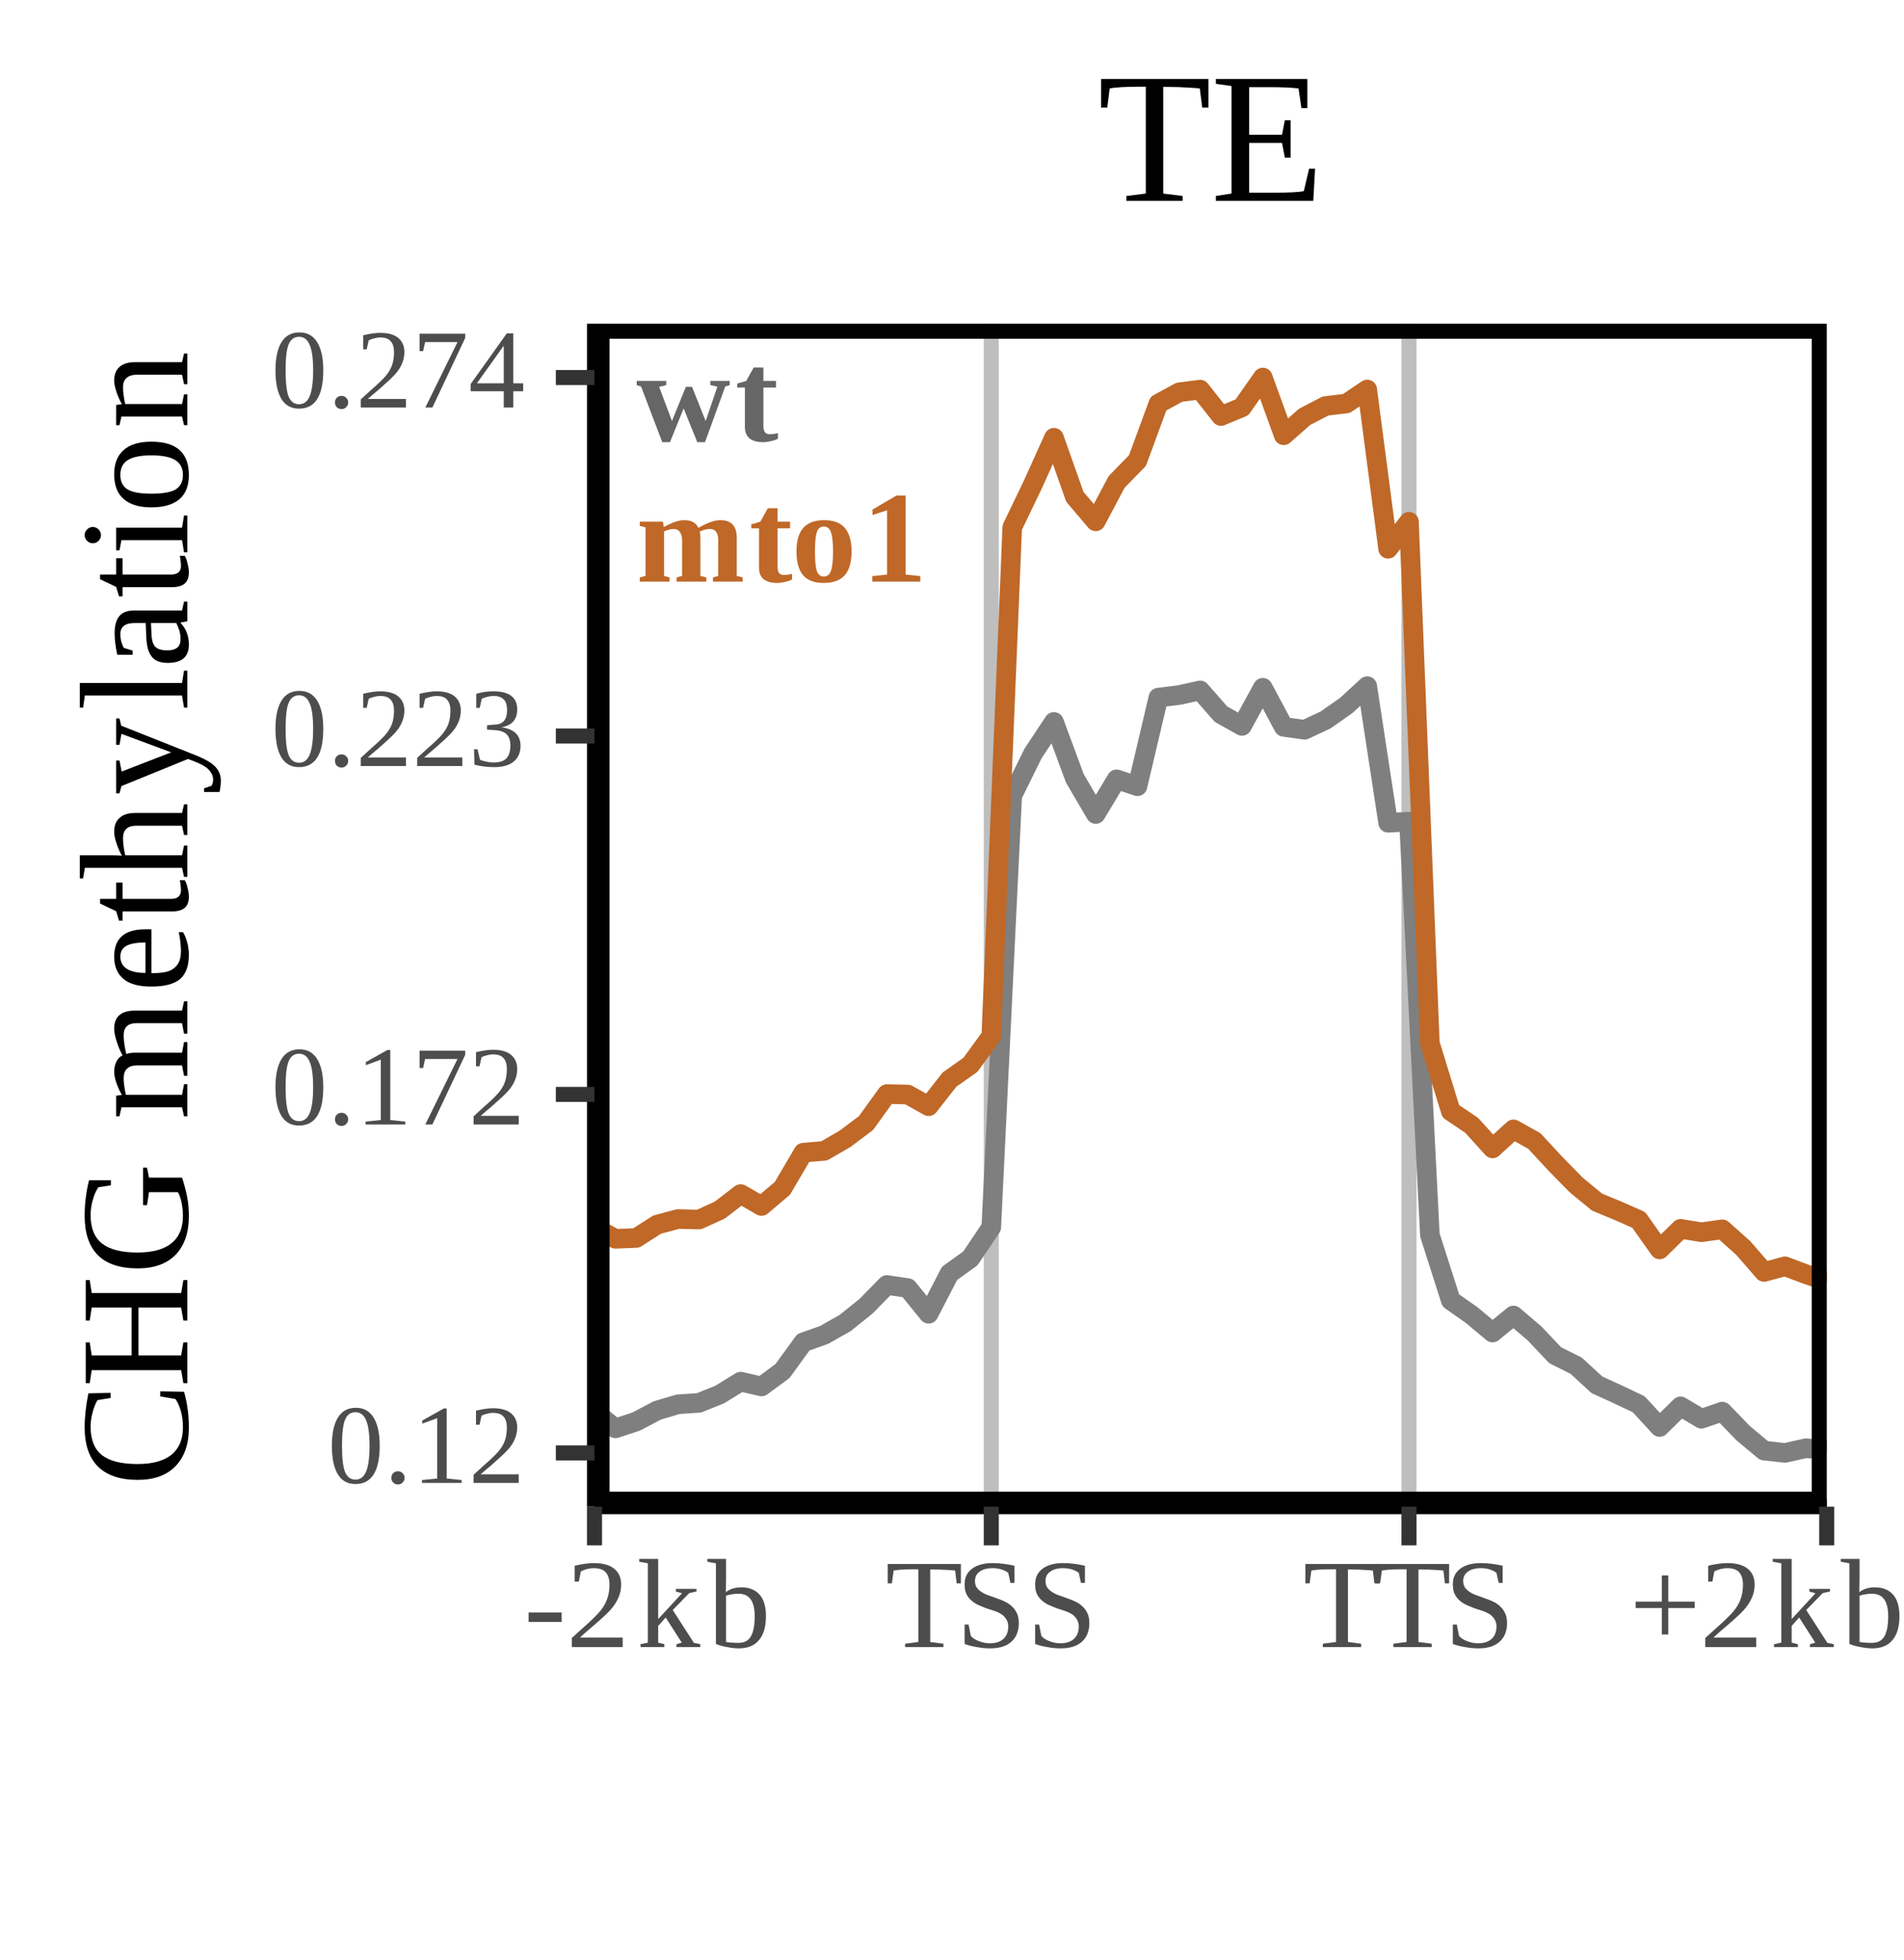 <?xml version="1.0" encoding="UTF-8"?>
<svg xmlns="http://www.w3.org/2000/svg" xmlns:xlink="http://www.w3.org/1999/xlink" width="135pt" height="139pt" viewBox="0 0 135 139" version="1.1">
<defs>
<g>
<symbol overflow="visible" id="glyph0-0">
<path style="stroke:none;" d=""/>
</symbol>
<symbol overflow="visible" id="glyph0-1">
<path style="stroke:none;" d="M 3.953 -3.828 L 4.922 -1.406 L 5.75 -3.844 L 5.25 -3.953 L 5.25 -4.25 L 6.625 -4.25 L 6.625 -3.953 L 6.312 -3.859 L 4.875 0.094 L 4.328 0.094 L 3.359 -2.297 L 2.391 0.094 L 1.844 0.094 L 0.344 -3.844 L 0.031 -3.953 L 0.031 -4.25 L 2.125 -4.25 L 2.125 -3.953 L 1.625 -3.828 L 2.531 -1.406 L 3.516 -3.828 Z M 3.953 -3.828 "/>
</symbol>
<symbol overflow="visible" id="glyph0-2">
<path style="stroke:none;" d="M 1.984 0.094 C 1.578 0.094 1.258 0.004 1.031 -0.172 C 0.812 -0.359 0.703 -0.629 0.703 -0.984 L 0.703 -3.781 L 0.156 -3.781 L 0.156 -4.062 L 0.797 -4.25 L 1.328 -5.203 L 2.016 -5.203 L 2.016 -4.25 L 2.906 -4.25 L 2.906 -3.781 L 2.016 -3.781 L 2.016 -1.062 C 2.016 -0.863 2.051 -0.711 2.125 -0.609 C 2.207 -0.516 2.316 -0.469 2.453 -0.469 C 2.609 -0.469 2.805 -0.492 3.047 -0.547 L 3.047 -0.156 C 2.953 -0.094 2.797 -0.035 2.578 0.016 C 2.359 0.066 2.16 0.094 1.984 0.094 Z M 1.984 0.094 "/>
</symbol>
<symbol overflow="visible" id="glyph0-3">
<path style="stroke:none;" d="M 1.953 -3.875 L 2.266 -4.031 C 2.691 -4.25 3.07 -4.359 3.406 -4.359 C 3.906 -4.359 4.238 -4.176 4.406 -3.812 C 5.031 -4.176 5.551 -4.359 5.969 -4.359 C 6.738 -4.359 7.125 -3.941 7.125 -3.109 L 7.125 -0.406 L 7.547 -0.297 L 7.547 0 L 5.438 0 L 5.438 -0.297 L 5.812 -0.406 L 5.812 -2.938 C 5.812 -3.188 5.766 -3.379 5.672 -3.516 C 5.578 -3.66 5.426 -3.734 5.219 -3.734 C 5 -3.734 4.758 -3.672 4.5 -3.547 C 4.531 -3.422 4.547 -3.273 4.547 -3.109 L 4.547 -0.406 L 4.969 -0.297 L 4.969 0 L 2.859 0 L 2.859 -0.297 L 3.25 -0.406 L 3.25 -2.938 C 3.25 -3.188 3.195 -3.379 3.094 -3.516 C 3 -3.66 2.852 -3.734 2.656 -3.734 C 2.457 -3.734 2.227 -3.676 1.969 -3.562 L 1.969 -0.406 L 2.359 -0.297 L 2.359 0 L 0.25 0 L 0.25 -0.297 L 0.656 -0.406 L 0.656 -3.844 L 0.25 -3.953 L 0.25 -4.25 L 1.891 -4.25 Z M 1.953 -3.875 "/>
</symbol>
<symbol overflow="visible" id="glyph0-4">
<path style="stroke:none;" d="M 4.266 -2.141 C 4.266 -1.379 4.102 -0.816 3.781 -0.453 C 3.457 -0.086 2.957 0.094 2.281 0.094 C 1.633 0.094 1.148 -0.086 0.828 -0.453 C 0.516 -0.828 0.359 -1.391 0.359 -2.141 C 0.359 -2.891 0.52 -3.445 0.844 -3.812 C 1.164 -4.176 1.66 -4.359 2.328 -4.359 C 2.992 -4.359 3.484 -4.172 3.797 -3.797 C 4.109 -3.422 4.266 -2.867 4.266 -2.141 Z M 2.953 -2.141 C 2.953 -2.805 2.898 -3.266 2.797 -3.516 C 2.703 -3.773 2.535 -3.906 2.297 -3.906 C 2.066 -3.906 1.906 -3.781 1.812 -3.531 C 1.719 -3.289 1.672 -2.828 1.672 -2.141 C 1.672 -1.453 1.719 -0.984 1.812 -0.734 C 1.906 -0.484 2.066 -0.359 2.297 -0.359 C 2.535 -0.359 2.703 -0.488 2.797 -0.75 C 2.898 -1.008 2.953 -1.473 2.953 -2.141 Z M 2.953 -2.141 "/>
</symbol>
<symbol overflow="visible" id="glyph0-5">
<path style="stroke:none;" d="M 3.094 -0.5 L 4.141 -0.391 L 4.141 0 L 0.734 0 L 0.734 -0.391 L 1.781 -0.5 L 1.781 -5.062 L 0.75 -4.719 L 0.75 -5.109 L 2.453 -6.109 L 3.094 -6.109 Z M 3.094 -0.5 "/>
</symbol>
<symbol overflow="visible" id="glyph1-0">
<path style="stroke:none;" d=""/>
</symbol>
<symbol overflow="visible" id="glyph1-1">
<path style="stroke:none;" d="M 3.703 -2.641 C 3.703 -0.828 3.129 0.078 1.984 0.078 C 1.43 0.078 1.016 -0.148 0.734 -0.609 C 0.453 -1.078 0.312 -1.754 0.312 -2.641 C 0.312 -3.504 0.453 -4.164 0.734 -4.625 C 1.016 -5.094 1.441 -5.328 2.016 -5.328 C 2.566 -5.328 2.984 -5.098 3.266 -4.641 C 3.555 -4.18 3.703 -3.516 3.703 -2.641 Z M 2.984 -2.641 C 2.984 -3.484 2.898 -4.086 2.734 -4.453 C 2.578 -4.828 2.328 -5.016 1.984 -5.016 C 1.641 -5.016 1.395 -4.836 1.25 -4.484 C 1.102 -4.141 1.031 -3.523 1.031 -2.641 C 1.031 -1.754 1.102 -1.129 1.25 -0.766 C 1.406 -0.41 1.648 -0.234 1.984 -0.234 C 2.328 -0.234 2.578 -0.422 2.734 -0.797 C 2.898 -1.18 2.984 -1.797 2.984 -2.641 Z M 2.984 -2.641 "/>
</symbol>
<symbol overflow="visible" id="glyph1-2">
<path style="stroke:none;" d="M 1.469 -0.359 C 1.469 -0.234 1.422 -0.125 1.328 -0.031 C 1.242 0.062 1.133 0.109 1 0.109 C 0.863 0.109 0.75 0.062 0.656 -0.031 C 0.57 -0.125 0.531 -0.234 0.531 -0.359 C 0.531 -0.492 0.57 -0.602 0.656 -0.688 C 0.75 -0.781 0.863 -0.828 1 -0.828 C 1.133 -0.828 1.242 -0.781 1.328 -0.688 C 1.422 -0.602 1.469 -0.492 1.469 -0.359 Z M 1.469 -0.359 "/>
</symbol>
<symbol overflow="visible" id="glyph1-3">
<path style="stroke:none;" d="M 2.453 -0.312 L 3.516 -0.203 L 3.516 0 L 0.703 0 L 0.703 -0.203 L 1.781 -0.312 L 1.781 -4.594 L 0.719 -4.203 L 0.719 -4.422 L 2.25 -5.281 L 2.453 -5.281 Z M 2.453 -0.312 "/>
</symbol>
<symbol overflow="visible" id="glyph1-4">
<path style="stroke:none;" d="M 3.562 0 L 0.359 0 L 0.359 -0.578 L 1.078 -1.234 C 1.547 -1.641 1.891 -1.969 2.109 -2.219 C 2.328 -2.477 2.484 -2.738 2.578 -3 C 2.672 -3.27 2.719 -3.582 2.719 -3.938 C 2.719 -4.27 2.641 -4.523 2.484 -4.703 C 2.336 -4.879 2.086 -4.969 1.734 -4.969 C 1.598 -4.969 1.457 -4.945 1.312 -4.906 C 1.164 -4.875 1.035 -4.828 0.922 -4.766 L 0.781 -4.125 L 0.531 -4.125 L 0.531 -5.125 C 1 -5.238 1.398 -5.297 1.734 -5.297 C 2.305 -5.297 2.734 -5.176 3.016 -4.938 C 3.305 -4.695 3.453 -4.363 3.453 -3.938 C 3.453 -3.645 3.395 -3.367 3.281 -3.109 C 3.176 -2.848 3.004 -2.586 2.766 -2.328 C 2.535 -2.078 2.148 -1.719 1.609 -1.25 C 1.367 -1.051 1.117 -0.836 0.859 -0.609 L 3.562 -0.609 Z M 3.562 0 "/>
</symbol>
<symbol overflow="visible" id="glyph1-5">
<path style="stroke:none;" d="M 0.781 -4 L 0.531 -4 L 0.531 -5.234 L 3.766 -5.234 L 3.766 -4.938 L 1.438 0 L 0.938 0 L 3.219 -4.641 L 0.922 -4.641 Z M 0.781 -4 "/>
</symbol>
<symbol overflow="visible" id="glyph1-6">
<path style="stroke:none;" d="M 3.688 -1.422 C 3.688 -0.953 3.523 -0.582 3.203 -0.312 C 2.879 -0.051 2.422 0.078 1.828 0.078 C 1.336 0.078 0.867 0.02 0.422 -0.094 L 0.391 -1.188 L 0.641 -1.188 L 0.812 -0.453 C 0.914 -0.398 1.062 -0.352 1.25 -0.312 C 1.438 -0.27 1.609 -0.25 1.766 -0.25 C 2.18 -0.25 2.484 -0.344 2.672 -0.531 C 2.867 -0.719 2.969 -1.031 2.969 -1.469 C 2.969 -1.812 2.879 -2.07 2.703 -2.25 C 2.523 -2.426 2.242 -2.523 1.859 -2.547 L 1.312 -2.578 L 1.312 -2.891 L 1.859 -2.938 C 2.16 -2.945 2.379 -3.035 2.516 -3.203 C 2.66 -3.367 2.734 -3.625 2.734 -3.969 C 2.734 -4.312 2.656 -4.562 2.5 -4.719 C 2.344 -4.883 2.098 -4.969 1.766 -4.969 C 1.629 -4.969 1.484 -4.945 1.328 -4.906 C 1.18 -4.875 1.051 -4.828 0.938 -4.766 L 0.797 -4.125 L 0.547 -4.125 L 0.547 -5.125 C 0.805 -5.195 1.031 -5.242 1.219 -5.266 C 1.406 -5.285 1.586 -5.297 1.766 -5.297 C 2.891 -5.297 3.453 -4.867 3.453 -4.016 C 3.453 -3.648 3.352 -3.359 3.156 -3.141 C 2.957 -2.93 2.676 -2.801 2.312 -2.75 C 2.781 -2.688 3.125 -2.547 3.344 -2.328 C 3.57 -2.117 3.688 -1.816 3.688 -1.422 Z M 3.688 -1.422 "/>
</symbol>
<symbol overflow="visible" id="glyph1-7">
<path style="stroke:none;" d="M 3.172 -1.156 L 3.172 0 L 2.5 0 L 2.5 -1.156 L 0.156 -1.156 L 0.156 -1.672 L 2.719 -5.266 L 3.172 -5.266 L 3.172 -1.719 L 3.875 -1.719 L 3.875 -1.156 Z M 2.5 -4.344 L 2.469 -4.344 L 0.594 -1.719 L 2.5 -1.719 Z M 2.5 -4.344 "/>
</symbol>
<symbol overflow="visible" id="glyph2-0">
<path style="stroke:none;" d=""/>
</symbol>
<symbol overflow="visible" id="glyph2-1">
<path style="stroke:none;" d=""/>
</symbol>
<symbol overflow="visible" id="glyph2-2">
<path style="stroke:none;" d="M 0.328 -1.781 L 0.328 -2.453 L 2.672 -2.453 L 2.672 -1.781 Z M 0.328 -1.781 "/>
</symbol>
<symbol overflow="visible" id="glyph2-3">
<path style="stroke:none;" d="M 4 0 L 0.391 0 L 0.391 -0.641 L 1.219 -1.391 C 1.738 -1.848 2.117 -2.219 2.359 -2.5 C 2.609 -2.789 2.785 -3.086 2.891 -3.391 C 3.004 -3.691 3.062 -4.035 3.062 -4.422 C 3.062 -4.805 2.973 -5.098 2.797 -5.297 C 2.629 -5.492 2.348 -5.594 1.953 -5.594 C 1.797 -5.594 1.633 -5.57 1.469 -5.531 C 1.301 -5.488 1.156 -5.43 1.031 -5.359 L 0.891 -4.641 L 0.594 -4.641 L 0.594 -5.766 C 1.125 -5.891 1.578 -5.953 1.953 -5.953 C 2.598 -5.953 3.082 -5.816 3.406 -5.547 C 3.727 -5.285 3.891 -4.91 3.891 -4.422 C 3.891 -4.086 3.82 -3.773 3.688 -3.484 C 3.562 -3.191 3.367 -2.898 3.109 -2.609 C 2.848 -2.328 2.41 -1.926 1.797 -1.406 C 1.535 -1.188 1.258 -0.941 0.969 -0.672 L 4 -0.672 Z M 4 0 "/>
</symbol>
<symbol overflow="visible" id="glyph2-4">
<path style="stroke:none;" d="M 1.516 -1.984 L 3.203 -3.812 L 2.766 -3.938 L 2.766 -4.125 L 4.234 -4.125 L 4.234 -3.938 L 3.719 -3.828 L 2.547 -2.625 L 4.047 -0.297 L 4.5 -0.203 L 4.5 0 L 2.812 0 L 2.812 -0.203 L 3.188 -0.312 L 2.047 -2.094 L 1.516 -1.5 L 1.516 -0.312 L 1.953 -0.203 L 1.953 0 L 0.266 0 L 0.266 -0.203 L 0.781 -0.312 L 0.781 -5.938 L 0.172 -6.047 L 0.172 -6.25 L 1.516 -6.25 Z M 1.516 -1.984 "/>
</symbol>
<symbol overflow="visible" id="glyph2-5">
<path style="stroke:none;" d="M 3.359 -2.188 C 3.359 -2.719 3.266 -3.113 3.078 -3.375 C 2.891 -3.645 2.602 -3.781 2.219 -3.781 C 2.039 -3.781 1.867 -3.766 1.703 -3.734 C 1.535 -3.703 1.41 -3.672 1.328 -3.641 L 1.328 -0.359 C 1.578 -0.316 1.875 -0.297 2.219 -0.297 C 2.625 -0.297 2.914 -0.453 3.094 -0.766 C 3.27 -1.078 3.359 -1.551 3.359 -2.188 Z M 0.609 -5.938 L 0 -6.047 L 0 -6.25 L 1.328 -6.25 L 1.328 -4.766 C 1.328 -4.609 1.32 -4.316 1.312 -3.891 C 1.602 -4.117 1.969 -4.234 2.406 -4.234 C 2.969 -4.234 3.398 -4.062 3.703 -3.719 C 4.004 -3.383 4.156 -2.875 4.156 -2.188 C 4.156 -1.438 3.988 -0.867 3.656 -0.484 C 3.332 -0.098 2.859 0.094 2.234 0.094 C 1.984 0.094 1.703 0.062 1.391 0 C 1.086 -0.051 0.828 -0.125 0.609 -0.219 Z M 0.609 -5.938 "/>
</symbol>
<symbol overflow="visible" id="glyph2-6">
<path style="stroke:none;" d="M 1.391 0 L 1.391 -0.234 L 2.328 -0.359 L 2.328 -5.516 L 2.094 -5.516 C 1.352 -5.516 0.848 -5.484 0.578 -5.422 L 0.453 -4.516 L 0.156 -4.516 L 0.156 -5.891 L 5.344 -5.891 L 5.344 -4.516 L 5.047 -4.516 L 4.938 -5.422 C 4.844 -5.441 4.645 -5.457 4.344 -5.469 C 4.051 -5.488 3.734 -5.5 3.391 -5.5 L 3.172 -5.5 L 3.172 -0.359 L 4.109 -0.234 L 4.109 0 Z M 1.391 0 "/>
</symbol>
<symbol overflow="visible" id="glyph2-7">
<path style="stroke:none;" d="M 0.609 -1.594 L 0.891 -1.594 L 1.047 -0.797 C 1.16 -0.648 1.348 -0.523 1.609 -0.422 C 1.879 -0.316 2.141 -0.266 2.391 -0.266 C 2.805 -0.266 3.129 -0.367 3.359 -0.578 C 3.586 -0.785 3.703 -1.078 3.703 -1.453 C 3.703 -1.66 3.656 -1.832 3.562 -1.969 C 3.477 -2.113 3.363 -2.234 3.219 -2.328 C 3.07 -2.422 2.906 -2.5 2.719 -2.562 C 2.531 -2.625 2.336 -2.688 2.141 -2.75 C 1.953 -2.82 1.766 -2.898 1.578 -2.984 C 1.398 -3.066 1.238 -3.172 1.094 -3.297 C 0.945 -3.422 0.828 -3.578 0.734 -3.766 C 0.648 -3.953 0.609 -4.18 0.609 -4.453 C 0.609 -4.922 0.781 -5.285 1.125 -5.547 C 1.477 -5.816 1.969 -5.953 2.594 -5.953 C 3.07 -5.953 3.586 -5.891 4.141 -5.766 L 4.141 -4.547 L 3.859 -4.547 L 3.703 -5.266 C 3.398 -5.484 3.031 -5.594 2.594 -5.594 C 2.195 -5.594 1.891 -5.508 1.672 -5.344 C 1.453 -5.188 1.344 -4.969 1.344 -4.688 C 1.344 -4.5 1.383 -4.344 1.469 -4.219 C 1.562 -4.094 1.68 -3.984 1.828 -3.891 C 1.973 -3.797 2.141 -3.719 2.328 -3.656 C 2.516 -3.594 2.703 -3.523 2.891 -3.453 C 3.086 -3.391 3.281 -3.312 3.469 -3.219 C 3.656 -3.133 3.816 -3.023 3.953 -2.891 C 4.098 -2.766 4.219 -2.602 4.312 -2.406 C 4.406 -2.219 4.453 -1.984 4.453 -1.703 C 4.453 -1.129 4.273 -0.688 3.922 -0.375 C 3.578 -0.062 3.078 0.094 2.422 0.094 C 2.098 0.094 1.773 0.062 1.453 0 C 1.141 -0.051 0.859 -0.125 0.609 -0.219 Z M 0.609 -1.594 "/>
</symbol>
<symbol overflow="visible" id="glyph2-8">
<path style="stroke:none;" d="M 2.766 -2.766 L 2.766 -0.891 L 2.312 -0.891 L 2.312 -2.766 L 0.453 -2.766 L 0.453 -3.219 L 2.312 -3.219 L 2.312 -5.078 L 2.766 -5.078 L 2.766 -3.219 L 4.641 -3.219 L 4.641 -2.766 Z M 2.766 -2.766 "/>
</symbol>
<symbol overflow="visible" id="glyph3-0">
<path style="stroke:none;" d=""/>
</symbol>
<symbol overflow="visible" id="glyph3-1">
<path style="stroke:none;" d="M 0.109 -4.156 C 0.109 -2.988 -0.207 -2.078 -0.844 -1.422 C -1.477 -0.773 -2.367 -0.453 -3.516 -0.453 C -4.754 -0.453 -5.691 -0.766 -6.328 -1.391 C -6.961 -2.016 -7.281 -2.941 -7.281 -4.172 C -7.281 -4.922 -7.191 -5.727 -7.016 -6.594 L -5.438 -6.625 L -5.438 -6.266 L -6.375 -6.109 C -6.52 -5.859 -6.633 -5.566 -6.719 -5.234 C -6.812 -4.898 -6.859 -4.562 -6.859 -4.219 C -6.859 -3.301 -6.586 -2.629 -6.047 -2.203 C -5.504 -1.785 -4.664 -1.578 -3.531 -1.578 C -2.477 -1.578 -1.676 -1.797 -1.125 -2.234 C -0.582 -2.68 -0.312 -3.328 -0.312 -4.172 C -0.312 -4.578 -0.359 -4.957 -0.453 -5.312 C -0.555 -5.676 -0.688 -5.969 -0.844 -6.188 L -1.922 -6.375 L -1.922 -6.734 L -0.234 -6.703 C -0.004 -5.91 0.109 -5.062 0.109 -4.156 Z M 0.109 -4.156 "/>
</symbol>
<symbol overflow="visible" id="glyph3-2">
<path style="stroke:none;" d="M 0 -0.312 L -0.281 -0.312 L -0.438 -1.234 L -6.781 -1.234 L -6.922 -0.312 L -7.203 -0.312 L -7.203 -3.203 L -6.922 -3.203 L -6.781 -2.281 L -3.953 -2.281 L -3.953 -5.672 L -6.781 -5.672 L -6.922 -4.75 L -7.203 -4.75 L -7.203 -7.625 L -6.922 -7.625 L -6.781 -6.703 L -0.438 -6.703 L -0.281 -7.625 L 0 -7.625 L 0 -4.75 L -0.281 -4.75 L -0.438 -5.672 L -3.469 -5.672 L -3.469 -2.281 L -0.438 -2.281 L -0.281 -3.203 L 0 -3.203 Z M 0 -0.312 "/>
</symbol>
<symbol overflow="visible" id="glyph3-3">
<path style="stroke:none;" d="M -0.375 -6.891 C -0.238 -6.484 -0.125 -6.055 -0.031 -5.609 C 0.062 -5.16 0.109 -4.676 0.109 -4.156 C 0.109 -2.988 -0.203 -2.078 -0.828 -1.422 C -1.461 -0.773 -2.359 -0.453 -3.516 -0.453 C -4.773 -0.453 -5.719 -0.766 -6.344 -1.391 C -6.969 -2.023 -7.281 -2.953 -7.281 -4.172 C -7.281 -5.047 -7.176 -5.891 -6.969 -6.703 L -5.422 -6.703 L -5.422 -6.344 L -6.312 -6.203 C -6.477 -5.953 -6.609 -5.656 -6.703 -5.312 C -6.805 -4.969 -6.859 -4.602 -6.859 -4.219 C -6.859 -3.301 -6.582 -2.629 -6.031 -2.203 C -5.488 -1.785 -4.656 -1.578 -3.531 -1.578 C -2.469 -1.578 -1.664 -1.797 -1.125 -2.234 C -0.582 -2.672 -0.312 -3.316 -0.312 -4.172 C -0.312 -4.473 -0.344 -4.785 -0.406 -5.109 C -0.477 -5.441 -0.566 -5.691 -0.672 -5.859 L -2.719 -5.859 L -2.859 -4.938 L -3.141 -4.938 L -3.141 -7.594 L -2.859 -7.594 L -2.719 -6.891 Z M -0.375 -6.891 "/>
</symbol>
<symbol overflow="visible" id="glyph3-4">
<path style="stroke:none;" d=""/>
</symbol>
<symbol overflow="visible" id="glyph3-5">
<path style="stroke:none;" d="M -4.641 -1.75 C -4.797 -2.02 -4.926 -2.305 -5.031 -2.609 C -5.133 -2.91 -5.188 -3.176 -5.188 -3.406 C -5.188 -3.645 -5.141 -3.867 -5.047 -4.078 C -4.953 -4.297 -4.801 -4.457 -4.594 -4.562 C -4.75 -4.832 -4.883 -5.148 -5 -5.516 C -5.125 -5.891 -5.188 -6.203 -5.188 -6.453 C -5.188 -7.305 -4.691 -7.734 -3.703 -7.734 L -0.375 -7.734 L -0.234 -8.391 L 0 -8.391 L 0 -6.094 L -0.234 -6.094 L -0.375 -6.844 L -3.594 -6.844 C -4.207 -6.844 -4.516 -6.555 -4.516 -5.984 C -4.516 -5.891 -4.508 -5.781 -4.5 -5.656 C -4.488 -5.531 -4.473 -5.406 -4.453 -5.281 C -4.43 -5.164 -4.41 -5.051 -4.391 -4.938 C -4.367 -4.82 -4.348 -4.727 -4.328 -4.656 C -4.141 -4.719 -3.93 -4.75 -3.703 -4.75 L -0.375 -4.75 L -0.234 -5.5 L 0 -5.5 L 0 -3.109 L -0.234 -3.109 L -0.375 -3.844 L -3.594 -3.844 C -3.895 -3.844 -4.125 -3.766 -4.281 -3.609 C -4.438 -3.461 -4.516 -3.238 -4.516 -2.938 C -4.516 -2.625 -4.461 -2.234 -4.359 -1.766 L -0.375 -1.766 L -0.234 -2.516 L 0 -2.516 L 0 -0.234 L -0.234 -0.234 L -0.375 -0.875 L -4.672 -0.875 L -4.812 -0.234 L -5.047 -0.234 L -5.047 -1.703 Z M -4.641 -1.75 "/>
</symbol>
<symbol overflow="visible" id="glyph3-6">
<path style="stroke:none;" d="M -2.547 -1.391 L -2.438 -1.391 C -1.945 -1.391 -1.562 -1.441 -1.281 -1.547 C -1.008 -1.66 -0.801 -1.832 -0.656 -2.062 C -0.52 -2.289 -0.453 -2.586 -0.453 -2.953 C -0.453 -3.148 -0.469 -3.379 -0.5 -3.641 C -0.531 -3.91 -0.566 -4.129 -0.609 -4.297 L -0.312 -4.297 C -0.195 -4.129 -0.098 -3.895 -0.016 -3.594 C 0.066 -3.301 0.109 -3.004 0.109 -2.703 C 0.109 -1.91 -0.098 -1.332 -0.516 -0.969 C -0.941 -0.613 -1.625 -0.438 -2.562 -0.438 C -3.445 -0.438 -4.102 -0.617 -4.531 -0.984 C -4.969 -1.348 -5.188 -1.875 -5.188 -2.562 C -5.188 -3.852 -4.453 -4.5 -2.984 -4.5 L -2.547 -4.5 Z M -4.75 -2.562 C -4.75 -2.188 -4.598 -1.898 -4.297 -1.703 C -3.992 -1.504 -3.551 -1.406 -2.969 -1.406 L -2.969 -3.562 C -3.613 -3.562 -4.07 -3.477 -4.344 -3.312 C -4.613 -3.156 -4.75 -2.906 -4.75 -2.562 Z M -4.75 -2.562 "/>
</symbol>
<symbol overflow="visible" id="glyph3-7">
<path style="stroke:none;" d="M 0.109 -1.797 C 0.109 -1.453 0.008 -1.191 -0.188 -1.016 C -0.395 -0.848 -0.688 -0.766 -1.062 -0.766 L -4.594 -0.766 L -4.594 -0.109 L -4.844 -0.109 L -5.047 -0.781 L -6.188 -1.328 L -6.188 -1.656 L -5.047 -1.656 L -5.047 -2.812 L -4.594 -2.812 L -4.594 -1.656 L -1.156 -1.656 C -0.926 -1.656 -0.75 -1.707 -0.625 -1.812 C -0.508 -1.926 -0.453 -2.066 -0.453 -2.234 C -0.453 -2.441 -0.477 -2.691 -0.531 -2.984 L -0.188 -2.984 C -0.102 -2.859 -0.035 -2.676 0.016 -2.438 C 0.078 -2.207 0.109 -1.992 0.109 -1.797 Z M 0.109 -1.797 "/>
</symbol>
<symbol overflow="visible" id="glyph3-8">
<path style="stroke:none;" d="M -5.453 -1.75 C -5.078 -1.75 -4.805 -1.738 -4.641 -1.719 C -4.785 -1.969 -4.91 -2.254 -5.016 -2.578 C -5.129 -2.91 -5.188 -3.191 -5.188 -3.422 C -5.188 -3.859 -5.055 -4.188 -4.797 -4.406 C -4.547 -4.633 -4.18 -4.75 -3.703 -4.75 L -0.375 -4.75 L -0.234 -5.359 L 0 -5.359 L 0 -3.188 L -0.234 -3.188 L -0.375 -3.844 L -3.625 -3.844 C -4.25 -3.844 -4.562 -3.547 -4.562 -2.953 C -4.562 -2.617 -4.508 -2.219 -4.406 -1.75 L -0.375 -1.75 L -0.234 -2.438 L 0 -2.438 L 0 -0.219 L -0.234 -0.219 L -0.375 -0.859 L -7.266 -0.859 L -7.391 -0.109 L -7.625 -0.109 L -7.625 -1.75 Z M -5.453 -1.75 "/>
</symbol>
<symbol overflow="visible" id="glyph3-9">
<path style="stroke:none;" d="M 2.375 -1.062 C 2.375 -0.789 2.344 -0.516 2.281 -0.234 L 1.188 -0.234 L 1.188 -0.5 L 1.703 -0.672 C 1.785 -0.785 1.828 -0.941 1.828 -1.141 C 1.828 -1.316 1.77 -1.484 1.656 -1.641 C 1.551 -1.805 1.395 -1.953 1.188 -2.078 C 0.977 -2.211 0.598 -2.379 0.047 -2.578 L -4.672 -0.656 L -4.812 -0.141 L -5.047 -0.141 L -5.047 -2.469 L -4.812 -2.469 L -4.656 -1.688 L -1.141 -3.047 L -4.672 -4.359 L -4.812 -3.578 L -5.047 -3.578 L -5.047 -5.453 L -4.812 -5.453 L -4.688 -4.938 L 0.312 -2.953 C 0.906 -2.723 1.332 -2.52 1.594 -2.344 C 1.852 -2.176 2.047 -1.988 2.172 -1.781 C 2.305 -1.57 2.375 -1.332 2.375 -1.062 Z M 2.375 -1.062 "/>
</symbol>
<symbol overflow="visible" id="glyph3-10">
<path style="stroke:none;" d="M -0.375 -1.969 L -0.234 -2.844 L 0 -2.844 L 0 -0.219 L -0.234 -0.219 L -0.375 -1.078 L -7.266 -1.078 L -7.391 -0.219 L -7.625 -0.219 L -7.625 -1.969 Z M -0.375 -1.969 "/>
</symbol>
<symbol overflow="visible" id="glyph3-11">
<path style="stroke:none;" d="M -5.156 -2.5 C -5.156 -3.051 -5.039 -3.457 -4.812 -3.719 C -4.594 -3.977 -4.25 -4.109 -3.781 -4.109 L -0.375 -4.109 L -0.234 -4.734 L 0 -4.734 L 0 -3.344 L -0.5 -3.25 C -0.094 -2.832 0.109 -2.312 0.109 -1.688 C 0.109 -0.82 -0.391 -0.391 -1.391 -0.391 C -1.734 -0.391 -2.016 -0.453 -2.234 -0.578 C -2.453 -0.711 -2.617 -0.922 -2.734 -1.203 C -2.848 -1.492 -2.91 -1.91 -2.922 -2.453 L -2.953 -3.219 L -3.734 -3.219 C -4.086 -3.219 -4.344 -3.148 -4.5 -3.016 C -4.664 -2.891 -4.75 -2.695 -4.75 -2.438 C -4.75 -2.07 -4.664 -1.742 -4.5 -1.453 L -3.875 -1.266 L -3.875 -0.969 L -4.969 -0.969 C -5.094 -1.551 -5.156 -2.062 -5.156 -2.5 Z M -2.578 -3.219 L -2.547 -2.516 C -2.535 -2.023 -2.441 -1.695 -2.266 -1.531 C -2.098 -1.363 -1.816 -1.281 -1.422 -1.281 C -0.797 -1.281 -0.484 -1.535 -0.484 -2.047 C -0.484 -2.285 -0.508 -2.492 -0.562 -2.672 C -0.625 -2.848 -0.695 -3.031 -0.781 -3.219 Z M -2.578 -3.219 "/>
</symbol>
<symbol overflow="visible" id="glyph3-12">
<path style="stroke:none;" d="M -6.703 -2.031 C -6.547 -2.031 -6.41 -1.973 -6.297 -1.859 C -6.18 -1.742 -6.125 -1.609 -6.125 -1.453 C -6.125 -1.297 -6.18 -1.16 -6.297 -1.047 C -6.41 -0.93 -6.547 -0.875 -6.703 -0.875 C -6.859 -0.875 -6.992 -0.93 -7.109 -1.047 C -7.223 -1.16 -7.281 -1.297 -7.281 -1.453 C -7.281 -1.609 -7.223 -1.742 -7.109 -1.859 C -6.992 -1.973 -6.859 -2.031 -6.703 -2.031 Z M -0.375 -1.984 L -0.234 -2.844 L 0 -2.844 L 0 -0.234 L -0.234 -0.234 L -0.375 -1.094 L -4.672 -1.094 L -4.812 -0.375 L -5.047 -0.375 L -5.047 -1.984 Z M -0.375 -1.984 "/>
</symbol>
<symbol overflow="visible" id="glyph3-13">
<path style="stroke:none;" d="M -2.547 -5.078 C -0.773 -5.078 0.109 -4.289 0.109 -2.719 C 0.109 -1.957 -0.113 -1.383 -0.562 -1 C -1.02 -0.613 -1.68 -0.422 -2.547 -0.422 C -3.398 -0.422 -4.051 -0.613 -4.5 -1 C -4.957 -1.383 -5.188 -1.973 -5.188 -2.766 C -5.188 -3.523 -4.961 -4.098 -4.516 -4.484 C -4.078 -4.879 -3.422 -5.078 -2.547 -5.078 Z M -2.547 -4.109 C -3.328 -4.109 -3.891 -3.992 -4.234 -3.766 C -4.578 -3.547 -4.75 -3.195 -4.75 -2.719 C -4.75 -2.25 -4.582 -1.91 -4.25 -1.703 C -3.914 -1.492 -3.348 -1.391 -2.547 -1.391 C -1.734 -1.391 -1.156 -1.492 -0.812 -1.703 C -0.477 -1.922 -0.312 -2.258 -0.312 -2.719 C -0.312 -3.188 -0.488 -3.535 -0.844 -3.766 C -1.195 -3.992 -1.766 -4.109 -2.547 -4.109 Z M -2.547 -4.109 "/>
</symbol>
<symbol overflow="visible" id="glyph3-14">
<path style="stroke:none;" d="M -4.641 -1.734 C -4.797 -2.016 -4.926 -2.312 -5.031 -2.625 C -5.133 -2.938 -5.188 -3.195 -5.188 -3.406 C -5.188 -3.844 -5.055 -4.172 -4.797 -4.391 C -4.547 -4.609 -4.18 -4.719 -3.703 -4.719 L -0.375 -4.719 L -0.234 -5.328 L 0 -5.328 L 0 -3.156 L -0.234 -3.156 L -0.375 -3.828 L -3.594 -3.828 C -3.895 -3.828 -4.129 -3.754 -4.297 -3.609 C -4.473 -3.461 -4.562 -3.238 -4.562 -2.938 C -4.562 -2.613 -4.508 -2.219 -4.406 -1.75 L -0.375 -1.75 L -0.234 -2.438 L 0 -2.438 L 0 -0.25 L -0.234 -0.25 L -0.375 -0.859 L -4.672 -0.859 L -4.812 -0.25 L -5.047 -0.25 L -5.047 -1.688 Z M -4.641 -1.734 "/>
</symbol>
<symbol overflow="visible" id="glyph4-0">
<path style="stroke:none;" d=""/>
</symbol>
<symbol overflow="visible" id="glyph4-1">
<path style="stroke:none;" d="M 2.031 0 L 2.031 -0.344 L 3.406 -0.516 L 3.406 -8.094 L 3.078 -8.094 C 1.984 -8.094 1.238 -8.051 0.844 -7.969 L 0.672 -6.609 L 0.234 -6.609 L 0.234 -8.641 L 7.844 -8.641 L 7.844 -6.609 L 7.406 -6.609 L 7.234 -7.969 C 7.109 -7.988 6.828 -8.008 6.391 -8.031 C 5.953 -8.062 5.477 -8.078 4.969 -8.078 L 4.641 -8.078 L 4.641 -0.516 L 6.016 -0.344 L 6.016 0 Z M 2.031 0 "/>
</symbol>
<symbol overflow="visible" id="glyph4-2">
<path style="stroke:none;" d="M 0.375 -0.344 L 1.484 -0.516 L 1.484 -8.141 L 0.375 -8.297 L 0.375 -8.641 L 6.859 -8.641 L 6.859 -6.578 L 6.438 -6.578 L 6.234 -7.969 C 5.754 -8.031 5.055 -8.062 4.141 -8.062 L 2.734 -8.062 L 2.734 -4.688 L 5.062 -4.688 L 5.266 -5.719 L 5.672 -5.719 L 5.672 -3.062 L 5.266 -3.062 L 5.062 -4.109 L 2.734 -4.109 L 2.734 -0.578 L 4.438 -0.578 C 5.539 -0.578 6.266 -0.613 6.609 -0.688 L 6.984 -2.281 L 7.406 -2.281 L 7.281 0 L 0.375 0 Z M 0.375 -0.344 "/>
</symbol>
</g>
<clipPath id="clip1">
  <path d="M 42.152 22.957 L 129.523 22.957 L 129.523 106.848 L 42.152 106.848 Z M 42.152 22.957 "/>
</clipPath>
<clipPath id="clip2">
  <path d="M 69 22.957 L 71 22.957 L 71 106.848 L 69 106.848 Z M 69 22.957 "/>
</clipPath>
<clipPath id="clip3">
  <path d="M 99 22.957 L 101 22.957 L 101 106.848 L 99 106.848 Z M 99 22.957 "/>
</clipPath>
<clipPath id="clip4">
  <path d="M 42.152 47 L 129.523 47 L 129.523 104 L 42.152 104 Z M 42.152 47 "/>
</clipPath>
<clipPath id="clip5">
  <path d="M 42.152 26 L 129.523 26 L 129.523 92 L 42.152 92 Z M 42.152 26 "/>
</clipPath>
<clipPath id="clip6">
  <path d="M 42.152 22.957 L 129.523 22.957 L 129.523 106.848 L 42.152 106.848 Z M 42.152 22.957 "/>
</clipPath>
</defs>
<g id="surface36">
<rect x="0" y="0" width="135" height="139" style="fill:rgb(100%,100%,100%);fill-opacity:1;stroke:none;"/>
<rect x="0" y="0" width="135" height="139" style="fill:rgb(100%,100%,100%);fill-opacity:1;stroke:none;"/>
<path style="fill:none;stroke-width:1.067;stroke-linecap:round;stroke-linejoin:round;stroke:rgb(100%,100%,100%);stroke-opacity:1;stroke-miterlimit:10;" d="M 0 139 L 135 139 L 135 0 L 0 0 Z M 0 139 "/>
<g clip-path="url(#clip1)" clip-rule="nonzero">
<path style=" stroke:none;fill-rule:nonzero;fill:rgb(100%,100%,100%);fill-opacity:1;" d="M 42.152 106.848 L 129.523 106.848 L 129.523 22.957 L 42.152 22.957 Z M 42.152 106.848 "/>
</g>
<g clip-path="url(#clip2)" clip-rule="nonzero">
<path style="fill:none;stroke-width:1.067;stroke-linecap:butt;stroke-linejoin:round;stroke:rgb(74.51%,74.51%,74.51%);stroke-opacity:1;stroke-miterlimit:10;" d="M 70.285 106.848 L 70.285 22.957 "/>
</g>
<g clip-path="url(#clip3)" clip-rule="nonzero">
<path style="fill:none;stroke-width:1.067;stroke-linecap:butt;stroke-linejoin:round;stroke:rgb(74.51%,74.51%,74.51%);stroke-opacity:1;stroke-miterlimit:10;" d="M 99.902 106.848 L 99.902 22.957 "/>
</g>
<g clip-path="url(#clip4)" clip-rule="nonzero">
<path style="fill:none;stroke-width:1.387;stroke-linecap:butt;stroke-linejoin:round;stroke:rgb(49.804%,49.804%,49.804%);stroke-opacity:1;stroke-miterlimit:10;" d="M 42.152 100.117 L 43.633 101.297 L 45.113 100.809 L 46.594 100.027 L 48.074 99.586 L 49.555 99.488 L 51.035 98.891 L 52.516 97.98 L 53.996 98.324 L 55.477 97.234 L 56.961 95.191 L 58.441 94.664 L 59.922 93.824 L 61.402 92.637 L 62.883 91.125 L 64.363 91.344 L 65.844 93.168 L 67.324 90.305 L 68.805 89.238 L 70.285 87.035 L 71.77 56.434 L 73.25 53.426 L 74.73 51.195 L 76.211 55.199 L 77.691 57.727 L 79.172 55.266 L 80.652 55.758 L 82.133 49.473 L 83.613 49.289 L 85.094 48.961 L 86.574 50.648 L 88.059 51.48 L 89.539 48.773 L 91.02 51.547 L 92.5 51.754 L 93.98 51.062 L 95.461 50.023 L 96.941 48.66 L 98.422 58.348 L 99.902 58.27 L 101.383 87.582 L 102.867 92.223 L 104.348 93.262 L 105.828 94.5 L 107.309 93.289 L 108.789 94.547 L 110.27 96.109 L 111.75 96.848 L 113.23 98.207 L 114.711 98.883 L 116.191 99.586 L 117.672 101.199 L 119.156 99.734 L 120.637 100.613 L 122.117 100.105 L 123.598 101.637 L 125.078 102.871 L 126.559 103.035 L 128.039 102.703 L 129.52 102.828 "/>
</g>
<g clip-path="url(#clip5)" clip-rule="nonzero">
<path style="fill:none;stroke-width:1.387;stroke-linecap:butt;stroke-linejoin:round;stroke:rgb(74.902%,40.784%,15.686%);stroke-opacity:1;stroke-miterlimit:10;" d="M 42.152 87.047 L 43.633 87.852 L 45.113 87.793 L 46.594 86.844 L 48.074 86.449 L 49.555 86.488 L 51.035 85.816 L 52.516 84.676 L 53.996 85.527 L 55.477 84.27 L 56.961 81.742 L 58.441 81.617 L 59.922 80.758 L 61.402 79.645 L 62.883 77.59 L 64.363 77.621 L 65.844 78.449 L 67.324 76.559 L 68.805 75.516 L 70.285 73.477 L 71.77 37.406 L 73.25 34.324 L 74.73 31.043 L 76.211 35.234 L 77.691 36.973 L 79.172 34.176 L 80.652 32.66 L 82.133 28.625 L 83.613 27.82 L 85.094 27.629 L 86.574 29.504 L 88.059 28.887 L 89.539 26.773 L 91.02 30.867 L 92.5 29.562 L 93.98 28.793 L 95.461 28.617 L 96.941 27.621 L 98.422 38.918 L 99.902 37 L 101.383 73.988 L 102.867 78.809 L 104.348 79.805 L 105.828 81.441 L 107.309 80.09 L 108.789 80.914 L 110.27 82.516 L 111.75 84.027 L 113.23 85.246 L 114.711 85.859 L 116.191 86.512 L 117.672 88.605 L 119.156 87.145 L 120.637 87.387 L 122.117 87.176 L 123.598 88.5 L 125.078 90.203 L 126.559 89.801 L 128.039 90.359 L 129.52 90.871 "/>
</g>
<g style="fill:rgb(40%,40%,40%);fill-opacity:1;">
  <use xlink:href="#glyph0-1" x="45.113" y="31.263"/>
  <use xlink:href="#glyph0-2" x="52.113" y="31.263"/>
</g>
<g style="fill:rgb(74.902%,40.784%,15.686%);fill-opacity:1;">
  <use xlink:href="#glyph0-3" x="45.113" y="41.247"/>
  <use xlink:href="#glyph0-2" x="53.113" y="41.247"/>
  <use xlink:href="#glyph0-4" x="56.113" y="41.247"/>
  <use xlink:href="#glyph0-5" x="61.113" y="41.247"/>
</g>
<g clip-path="url(#clip6)" clip-rule="nonzero">
<path style="fill:none;stroke-width:2.134;stroke-linecap:round;stroke-linejoin:round;stroke:rgb(0%,0%,0%);stroke-opacity:1;stroke-miterlimit:10;" d="M 42.152 106.848 L 129.523 106.848 L 129.523 22.957 L 42.152 22.957 Z M 42.152 106.848 "/>
</g>
<path style="fill:none;stroke-width:1.067;stroke-linecap:butt;stroke-linejoin:round;stroke:rgb(0%,0%,0%);stroke-opacity:1;stroke-miterlimit:10;" d="M 42.152 106.848 L 42.152 22.957 "/>
<g style="fill:rgb(30.196%,30.196%,30.196%);fill-opacity:1;">
  <use xlink:href="#glyph1-1" x="23.219" y="105.164"/>
  <use xlink:href="#glyph1-2" x="27.219" y="105.164"/>
  <use xlink:href="#glyph1-3" x="29.219" y="105.164"/>
  <use xlink:href="#glyph1-4" x="33.219" y="105.164"/>
</g>
<g style="fill:rgb(30.196%,30.196%,30.196%);fill-opacity:1;">
  <use xlink:href="#glyph1-1" x="19.219" y="79.742"/>
  <use xlink:href="#glyph1-2" x="23.219" y="79.742"/>
  <use xlink:href="#glyph1-3" x="25.219" y="79.742"/>
  <use xlink:href="#glyph1-5" x="29.219" y="79.742"/>
  <use xlink:href="#glyph1-4" x="33.219" y="79.742"/>
</g>
<g style="fill:rgb(30.196%,30.196%,30.196%);fill-opacity:1;">
  <use xlink:href="#glyph1-1" x="19.219" y="54.324"/>
  <use xlink:href="#glyph1-2" x="23.219" y="54.324"/>
  <use xlink:href="#glyph1-4" x="25.219" y="54.324"/>
  <use xlink:href="#glyph1-4" x="29.219" y="54.324"/>
  <use xlink:href="#glyph1-6" x="33.219" y="54.324"/>
</g>
<g style="fill:rgb(30.196%,30.196%,30.196%);fill-opacity:1;">
  <use xlink:href="#glyph1-1" x="19.219" y="28.902"/>
  <use xlink:href="#glyph1-2" x="23.219" y="28.902"/>
  <use xlink:href="#glyph1-4" x="25.219" y="28.902"/>
  <use xlink:href="#glyph1-5" x="29.219" y="28.902"/>
  <use xlink:href="#glyph1-7" x="33.219" y="28.902"/>
</g>
<path style="fill:none;stroke-width:1.067;stroke-linecap:butt;stroke-linejoin:round;stroke:rgb(20%,20%,20%);stroke-opacity:1;stroke-miterlimit:10;" d="M 39.41 103.035 L 42.152 103.035 "/>
<path style="fill:none;stroke-width:1.067;stroke-linecap:butt;stroke-linejoin:round;stroke:rgb(20%,20%,20%);stroke-opacity:1;stroke-miterlimit:10;" d="M 39.41 77.613 L 42.152 77.613 "/>
<path style="fill:none;stroke-width:1.067;stroke-linecap:butt;stroke-linejoin:round;stroke:rgb(20%,20%,20%);stroke-opacity:1;stroke-miterlimit:10;" d="M 39.41 52.195 L 42.152 52.195 "/>
<path style="fill:none;stroke-width:1.067;stroke-linecap:butt;stroke-linejoin:round;stroke:rgb(20%,20%,20%);stroke-opacity:1;stroke-miterlimit:10;" d="M 39.41 26.773 L 42.152 26.773 "/>
<path style="fill:none;stroke-width:1.067;stroke-linecap:butt;stroke-linejoin:round;stroke:rgb(0%,0%,0%);stroke-opacity:1;stroke-miterlimit:10;" d="M 42.152 106.848 L 129.52 106.848 "/>
<path style="fill:none;stroke-width:1.067;stroke-linecap:butt;stroke-linejoin:round;stroke:rgb(20%,20%,20%);stroke-opacity:1;stroke-miterlimit:10;" d="M 42.152 109.59 L 42.152 106.848 "/>
<path style="fill:none;stroke-width:1.067;stroke-linecap:butt;stroke-linejoin:round;stroke:rgb(20%,20%,20%);stroke-opacity:1;stroke-miterlimit:10;" d="M 70.285 109.59 L 70.285 106.848 "/>
<path style="fill:none;stroke-width:1.067;stroke-linecap:butt;stroke-linejoin:round;stroke:rgb(20%,20%,20%);stroke-opacity:1;stroke-miterlimit:10;" d="M 99.902 109.59 L 99.902 106.848 "/>
<path style="fill:none;stroke-width:1.067;stroke-linecap:butt;stroke-linejoin:round;stroke:rgb(20%,20%,20%);stroke-opacity:1;stroke-miterlimit:10;" d="M 129.52 109.59 L 129.52 106.848 "/>
<g style="fill:rgb(30.196%,30.196%,30.196%);fill-opacity:1;">
  <use xlink:href="#glyph2-1" x="29.152" y="116.802"/>
  <use xlink:href="#glyph2-1" x="31.152" y="116.802"/>
  <use xlink:href="#glyph2-1" x="33.152" y="116.802"/>
  <use xlink:href="#glyph2-1" x="35.152" y="116.802"/>
  <use xlink:href="#glyph2-2" x="37.152" y="116.802"/>
  <use xlink:href="#glyph2-3" x="40.152" y="116.802"/>
  <use xlink:href="#glyph2-4" x="45.152" y="116.802"/>
  <use xlink:href="#glyph2-5" x="50.152" y="116.802"/>
</g>
<g style="fill:rgb(30.196%,30.196%,30.196%);fill-opacity:1;">
  <use xlink:href="#glyph2-6" x="62.785" y="116.802"/>
  <use xlink:href="#glyph2-7" x="67.785" y="116.802"/>
  <use xlink:href="#glyph2-7" x="72.785" y="116.802"/>
</g>
<g style="fill:rgb(30.196%,30.196%,30.196%);fill-opacity:1;">
  <use xlink:href="#glyph2-6" x="92.402" y="116.802"/>
  <use xlink:href="#glyph2-6" x="97.402" y="116.802"/>
  <use xlink:href="#glyph2-7" x="102.402" y="116.802"/>
</g>
<g style="fill:rgb(30.196%,30.196%,30.196%);fill-opacity:1;">
  <use xlink:href="#glyph2-8" x="115.52" y="116.802"/>
  <use xlink:href="#glyph2-3" x="120.52" y="116.802"/>
  <use xlink:href="#glyph2-4" x="125.52" y="116.802"/>
  <use xlink:href="#glyph2-5" x="130.52" y="116.802"/>
  <use xlink:href="#glyph2-1" x="135.52" y="116.802"/>
  <use xlink:href="#glyph2-1" x="137.52" y="116.802"/>
  <use xlink:href="#glyph2-1" x="139.52" y="116.802"/>
  <use xlink:href="#glyph2-1" x="141.52" y="116.802"/>
</g>
<g style="fill:rgb(0%,0%,0%);fill-opacity:1;">
  <use xlink:href="#glyph3-1" x="13.283" y="105.402"/>
  <use xlink:href="#glyph3-2" x="13.283" y="98.402"/>
  <use xlink:href="#glyph3-3" x="13.283" y="90.402"/>
  <use xlink:href="#glyph3-4" x="13.283" y="82.402"/>
  <use xlink:href="#glyph3-5" x="13.283" y="79.402"/>
  <use xlink:href="#glyph3-6" x="13.283" y="70.402"/>
  <use xlink:href="#glyph3-7" x="13.283" y="65.402"/>
  <use xlink:href="#glyph3-8" x="13.283" y="62.402"/>
  <use xlink:href="#glyph3-9" x="13.283" y="56.402"/>
  <use xlink:href="#glyph3-10" x="13.283" y="50.402"/>
  <use xlink:href="#glyph3-11" x="13.283" y="47.402"/>
  <use xlink:href="#glyph3-7" x="13.283" y="42.402"/>
  <use xlink:href="#glyph3-12" x="13.283" y="39.402"/>
  <use xlink:href="#glyph3-13" x="13.283" y="36.402"/>
  <use xlink:href="#glyph3-14" x="13.283" y="30.402"/>
</g>
<g style="fill:rgb(0%,0%,0%);fill-opacity:1;">
  <use xlink:href="#glyph4-1" x="77.836" y="14.242"/>
  <use xlink:href="#glyph4-2" x="85.836" y="14.242"/>
</g>
</g>
</svg>
